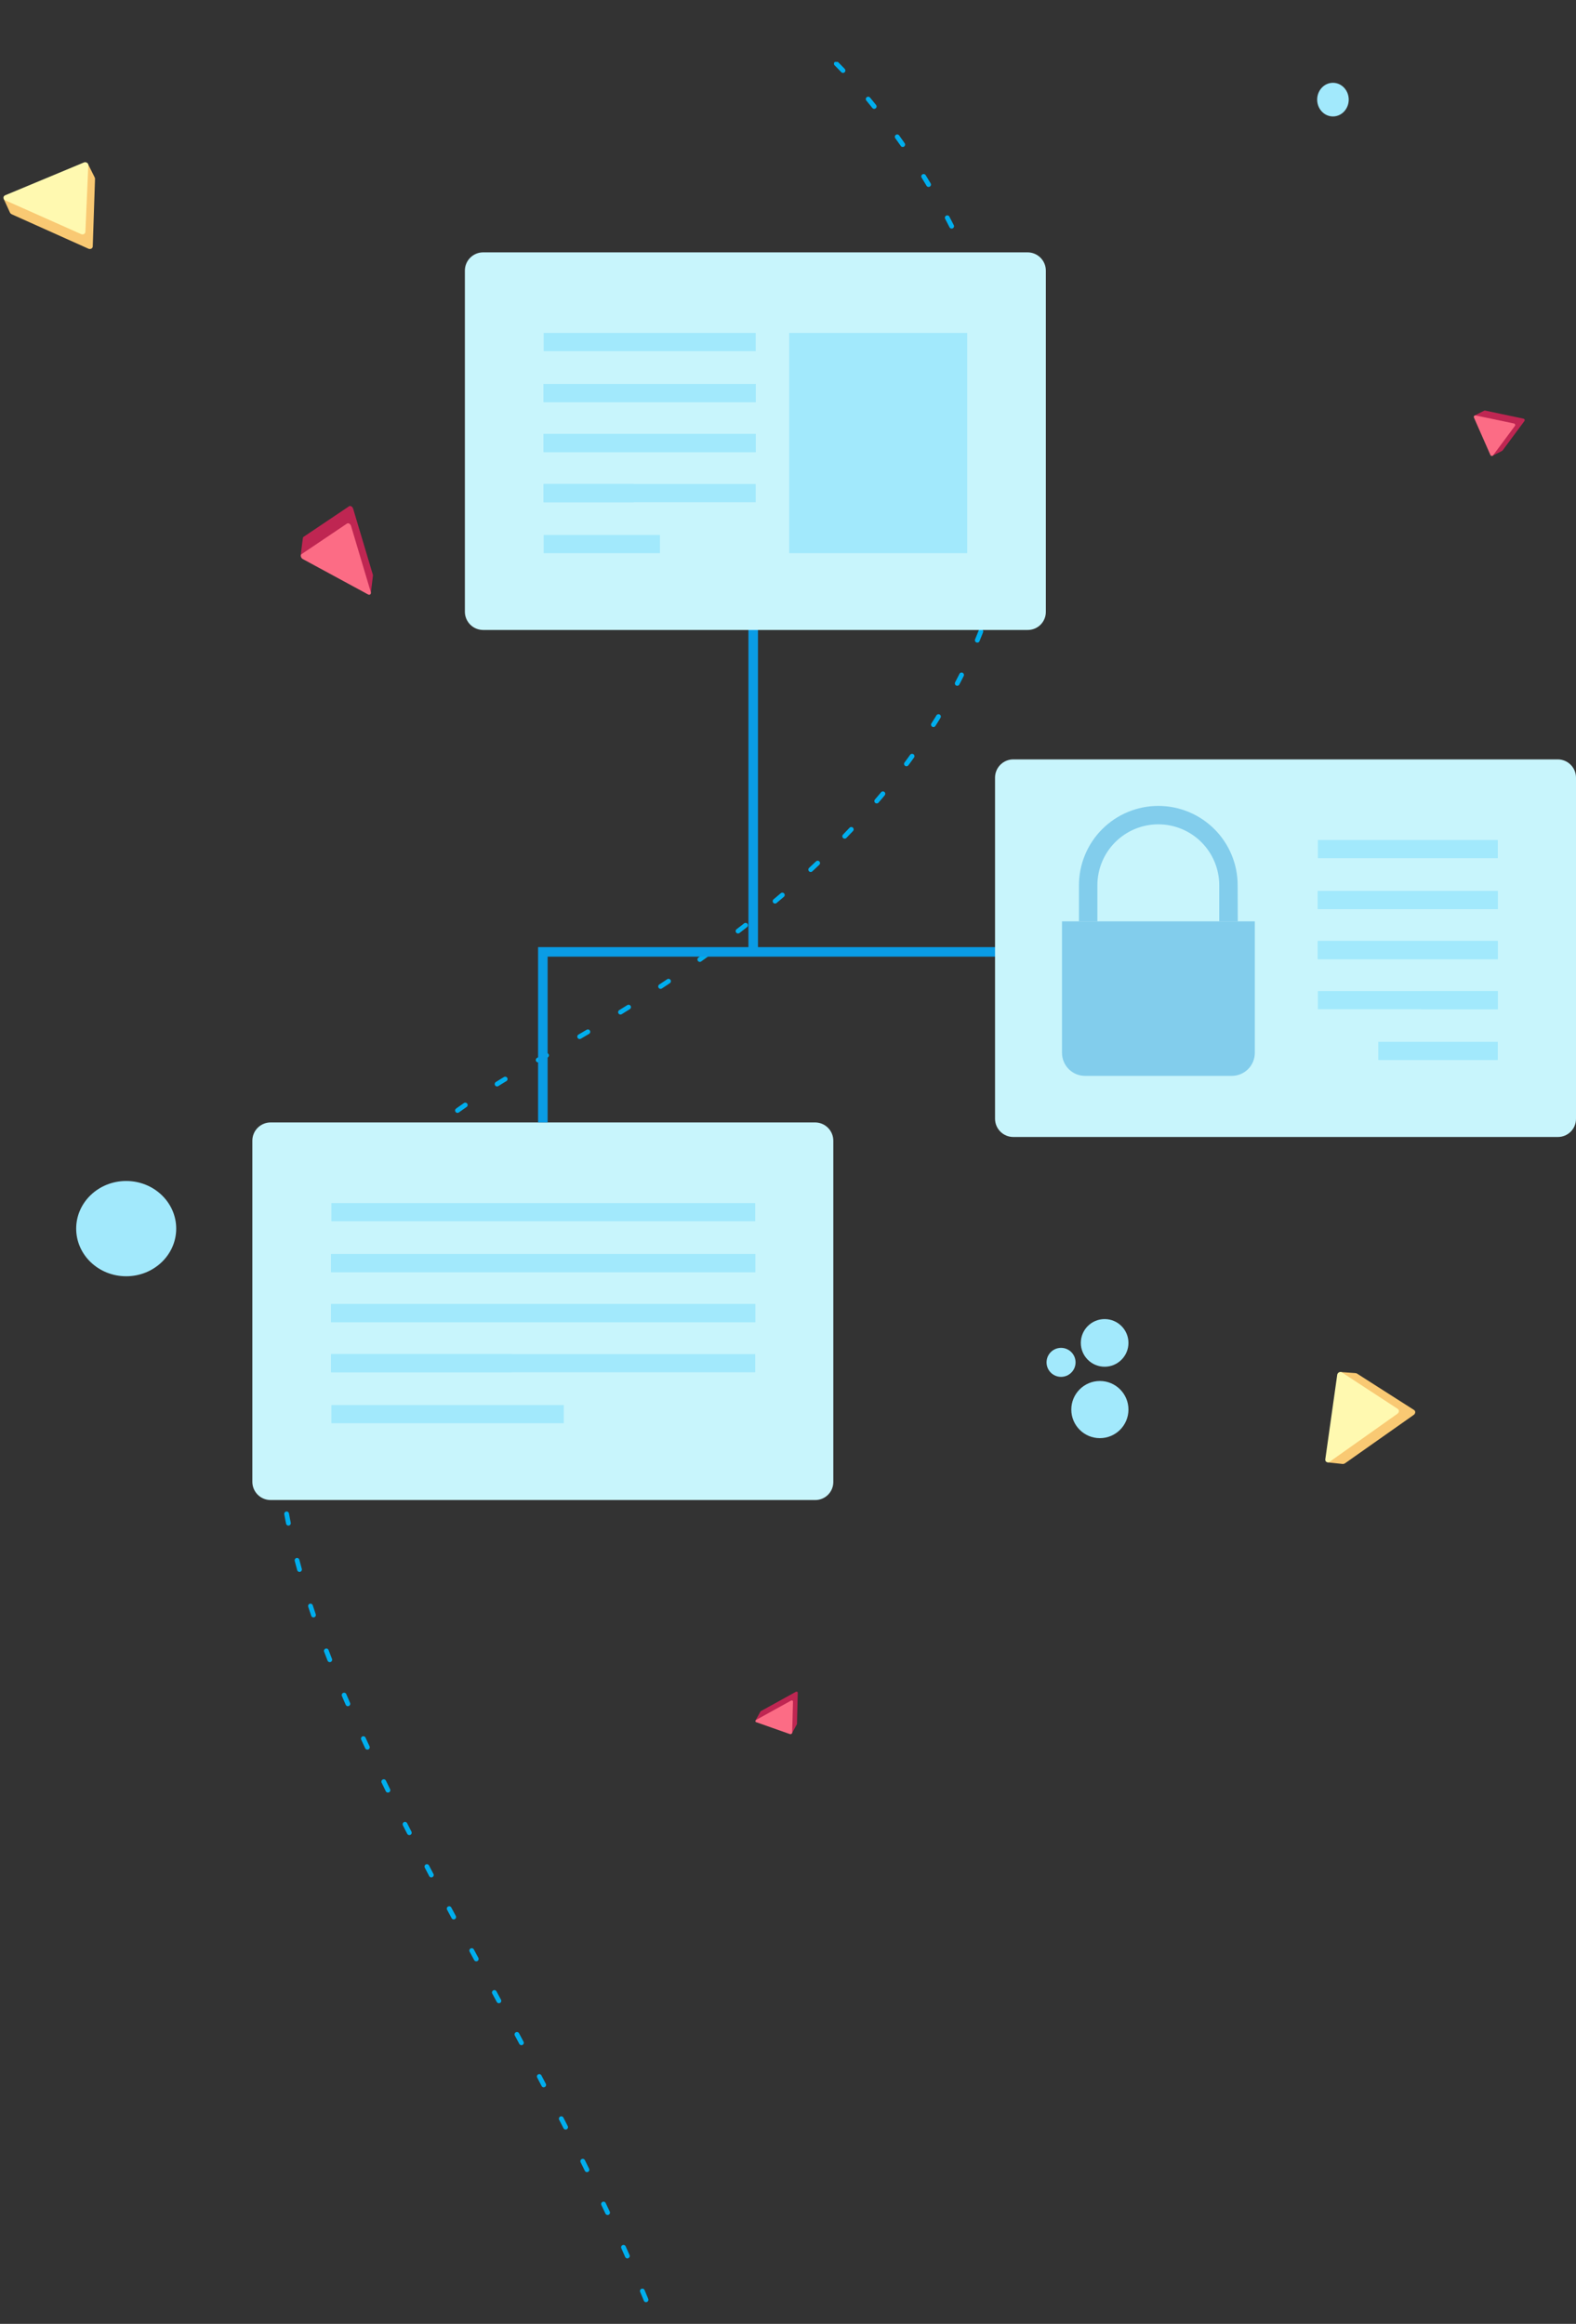 <svg width="331" height="488" viewBox="0 0 331 488" fill="none" xmlns="http://www.w3.org/2000/svg">
<rect x="0" y="0" width="331" height="488" fill="#333333" stroke="none"/>
<g clip-path="url(#clip0_2_2)">
<path d="M175.651 13.38C175.651 13.38 291.389 124.999 113.366 222.41C-64.657 319.821 259.881 494.547 113.146 647.589" stroke="#00AEEE" stroke-linecap="round" stroke-linejoin="round" stroke-dasharray="2 8"/>
<g clip-path="url(#clip1_2_2)">
<path fill-rule="evenodd" clip-rule="evenodd" d="M158.662 361.34C158.662 361.34 165.971 363.731 166.307 364.024C166.687 363.356 166.952 362.821 167.318 362.168C167.351 362.119 167.373 362.065 167.381 362.012L167.548 355.455C167.548 355.412 167.535 355.371 167.512 355.337C167.488 355.302 167.453 355.276 167.411 355.259C167.369 355.242 167.321 355.236 167.271 355.241C167.22 355.246 167.17 355.261 167.123 355.286L159.837 359.306C159.803 359.324 159.772 359.348 159.746 359.375C159.72 359.403 159.699 359.433 159.685 359.465C159.336 360.067 158.662 361.34 158.662 361.34Z" fill="#BF2652"/>
<path fill-rule="evenodd" clip-rule="evenodd" d="M166.379 363.857L166.548 357.305C166.549 357.26 166.538 357.219 166.514 357.183C166.49 357.148 166.456 357.121 166.413 357.103C166.371 357.086 166.322 357.08 166.271 357.085C166.22 357.089 166.168 357.106 166.121 357.131L158.844 361.152C158.791 361.181 158.746 361.221 158.713 361.267C158.679 361.314 158.659 361.364 158.654 361.415C158.649 361.465 158.66 361.512 158.685 361.552C158.71 361.592 158.748 361.623 158.796 361.641L165.915 364.153C165.96 364.17 166.012 364.174 166.065 364.166C166.118 364.158 166.17 364.138 166.217 364.108C166.264 364.078 166.304 364.039 166.332 363.995C166.361 363.951 166.377 363.904 166.379 363.857Z" fill="#FC6C85"/>
</g>
</g>
<g clip-path="url(#clip2_2_2)">
<path d="M19.869 37.216L18.448 34.379L0.755 41.72L2.118 44.697C2.202 44.831 2.33 44.938 2.481 45.006L18.542 52.211C18.642 52.263 18.754 52.29 18.867 52.291C18.979 52.292 19.088 52.266 19.183 52.215C19.279 52.165 19.356 52.092 19.409 52.004C19.461 51.915 19.486 51.815 19.482 51.712L19.959 37.479C19.937 37.389 19.907 37.301 19.869 37.216Z" fill="#F9C973"/>
<path fill-rule="evenodd" clip-rule="evenodd" d="M17.603 34.126L1.084 41.009C0.974 41.053 0.881 41.126 0.818 41.218C0.755 41.311 0.723 41.419 0.726 41.531C0.73 41.643 0.769 41.753 0.838 41.849C0.907 41.944 1.004 42.021 1.117 42.07L17.031 49.158C17.128 49.202 17.233 49.224 17.339 49.223C17.445 49.221 17.547 49.195 17.637 49.148C17.726 49.101 17.8 49.033 17.852 48.952C17.904 48.87 17.932 48.777 17.934 48.681L18.55 34.709C18.558 34.605 18.534 34.5 18.482 34.405C18.429 34.309 18.35 34.228 18.253 34.168C18.156 34.108 18.044 34.072 17.93 34.065C17.815 34.058 17.702 34.078 17.603 34.126Z" fill="#FFF9B0"/>
</g>
<g clip-path="url(#clip3_2_2)">
<path d="M26.504 268.007C32.305 268.007 37.008 263.529 37.008 258.004C37.008 252.479 32.305 248 26.504 248C20.703 248 16 252.479 16 258.004C16 263.529 20.703 268.007 26.504 268.007Z" fill="#A2E9FC"/>
</g>
<path fill-rule="evenodd" clip-rule="evenodd" d="M171.197 315H56.827C55.814 314.997 54.843 314.595 54.126 313.88C53.409 313.164 53.004 312.195 53 311.182V239.531C53.002 238.517 53.406 237.545 54.123 236.828C54.84 236.111 55.813 235.707 56.827 235.705H171.197C172.21 235.709 173.18 236.114 173.896 236.831C174.611 237.548 175.014 238.518 175.016 239.531V311.182C175.02 311.685 174.924 312.183 174.734 312.648C174.544 313.114 174.263 313.536 173.907 313.891C173.552 314.247 173.129 314.528 172.664 314.718C172.198 314.908 171.7 315.004 171.197 315Z" fill="#C8F5FC"/>
<path d="M158.649 263.338H69.516V267.155H158.649V263.338Z" fill="#A2E9FC"/>
<path d="M158.649 273.846H69.516V277.663H158.649V273.846Z" fill="#A2E9FC"/>
<path d="M107.485 284.354H69.516V288.172H107.485V284.354Z" fill="#A2E9FC"/>
<path d="M158.607 263.338H69.591V267.155H158.607V263.338Z" fill="#A2E9FC"/>
<path d="M158.607 273.846H69.591V277.663H158.607V273.846Z" fill="#A2E9FC"/>
<path d="M158.607 284.354H69.591V288.172H158.607V284.354Z" fill="#A2E9FC"/>
<path d="M158.607 252.64H69.591V256.457H158.607V252.64Z" fill="#A2E9FC"/>
<path d="M118.41 295.053H69.591V298.87H118.41V295.053Z" fill="#A2E9FC"/>
<path d="M114.012 235.706V199.893H265.151" stroke="#0A9CE5" stroke-width="2" stroke-miterlimit="10"/>
<path d="M158.193 57.964L158.193 199.561" stroke="#0A9CE5" stroke-width="2" stroke-miterlimit="10"/>
<path fill-rule="evenodd" clip-rule="evenodd" d="M327.173 238.761H212.811C211.798 238.759 210.827 238.357 210.11 237.641C209.393 236.926 208.988 235.956 208.984 234.944V163.292C208.986 162.278 209.39 161.307 210.107 160.59C210.824 159.873 211.796 159.469 212.811 159.467H327.173C328.187 159.469 329.159 159.873 329.877 160.59C330.594 161.307 330.998 162.278 331 163.292V234.944C331.002 235.447 330.905 235.945 330.713 236.409C330.521 236.874 330.239 237.296 329.884 237.651C329.528 238.006 329.105 238.287 328.639 238.478C328.174 238.668 327.676 238.765 327.173 238.761Z" fill="#C8F5FC"/>
<path d="M314.6 187.099H276.755V190.916H314.6V187.099Z" fill="#A2E9FC"/>
<path d="M314.6 197.606H276.755V201.424H314.6V197.606Z" fill="#A2E9FC"/>
<path d="M314.6 208.115H298.481V211.933H314.6V208.115Z" fill="#A2E9FC"/>
<path d="M314.583 187.099H276.788V190.916H314.583V187.099Z" fill="#A2E9FC"/>
<path d="M314.583 197.606H276.788V201.424H314.583V197.606Z" fill="#A2E9FC"/>
<path d="M314.583 208.115H276.788V211.933H314.583V208.115Z" fill="#A2E9FC"/>
<path d="M314.583 176.4H276.788V180.218H314.583V176.4Z" fill="#A2E9FC"/>
<path d="M314.575 218.78H289.469V222.598H314.575V218.78Z" fill="#A2E9FC"/>
<path d="M223.048 193.483H263.544V221.091C263.544 222.373 263.034 223.603 262.127 224.51C261.22 225.417 259.989 225.927 258.706 225.927H227.894C227.258 225.928 226.628 225.803 226.04 225.561C225.452 225.318 224.918 224.962 224.468 224.513C224.018 224.064 223.661 223.53 223.417 222.943C223.174 222.356 223.048 221.726 223.048 221.091V193.483Z" fill="#82CDEC"/>
<path d="M259.966 193.483H256.073V185.898C256.073 182.505 254.724 179.251 252.324 176.851C249.924 174.452 246.669 173.104 243.275 173.104C239.881 173.104 236.626 174.452 234.226 176.851C231.826 179.251 230.478 182.505 230.478 185.898V193.483H226.61V185.898C226.61 181.479 228.366 177.241 231.492 174.117C234.617 170.993 238.855 169.237 243.275 169.237C247.695 169.237 251.934 170.993 255.059 174.117C258.185 177.241 259.941 181.479 259.941 185.898L259.966 193.483Z" fill="#82CDEC"/>
<path fill-rule="evenodd" clip-rule="evenodd" d="M215.826 132.29H101.455C100.442 132.285 99.472 131.88 98.757 131.164C98.042 130.447 97.639 129.476 97.637 128.464V56.812C97.641 55.801 98.045 54.833 98.76 54.118C99.475 53.403 100.444 52.999 101.455 52.995H215.826C216.839 52.997 217.809 53.4 218.526 54.115C219.243 54.83 219.648 55.8 219.652 56.812V128.464C219.658 128.968 219.563 129.468 219.372 129.934C219.182 130.401 218.901 130.825 218.544 131.181C218.188 131.538 217.764 131.819 217.297 132.01C216.83 132.2 216.33 132.295 215.826 132.29Z" fill="#C8F5FC"/>
<path d="M158.732 80.628H114.145V84.445H158.732V80.628Z" fill="#A2E9FC"/>
<path d="M158.732 91.136H114.145V94.953H158.732V91.136Z" fill="#A2E9FC"/>
<path d="M133.137 101.644H114.145V105.461H133.137V101.644Z" fill="#A2E9FC"/>
<path d="M158.715 80.628H114.186V84.445H158.715V80.628Z" fill="#A2E9FC"/>
<path d="M158.715 91.136H114.186V94.953H158.715V91.136Z" fill="#A2E9FC"/>
<path d="M158.715 101.644H114.186V105.461H158.715V101.644Z" fill="#A2E9FC"/>
<path d="M158.715 69.921H114.186V73.738H158.715V69.921Z" fill="#A2E9FC"/>
<path d="M138.604 112.342H114.186V116.159H138.604V112.342Z" fill="#A2E9FC"/>
<path d="M203.137 69.921H165.748V116.159H203.137V69.921Z" fill="#A2E9FC"/>
<path d="M279.952 24.452C281.782 24.452 283.266 22.871 283.266 20.92C283.266 18.97 281.782 17.389 279.952 17.389C278.123 17.389 276.639 18.97 276.639 20.92C276.639 22.871 278.123 24.452 279.952 24.452Z" fill="#A2E9FC"/>
<g clip-path="url(#clip4_2_2)">
<path fill-rule="evenodd" clip-rule="evenodd" d="M63.156 116.716C63.156 116.716 77.099 123.941 77.863 124.661C78.052 123.352 78.137 122.291 78.312 121.008C78.335 120.912 78.335 120.805 78.313 120.695L74.159 106.791C74.129 106.698 74.081 106.607 74.017 106.527C73.954 106.447 73.878 106.381 73.796 106.333C73.713 106.285 73.628 106.258 73.546 106.253C73.465 106.249 73.39 106.267 73.328 106.307L63.762 112.732C63.717 112.761 63.68 112.802 63.655 112.852C63.629 112.903 63.615 112.962 63.613 113.027C63.431 114.205 63.156 116.716 63.156 116.716Z" fill="#BF2652"/>
<path fill-rule="evenodd" clip-rule="evenodd" d="M77.871 124.326L73.725 110.433C73.696 110.338 73.648 110.246 73.585 110.164C73.521 110.082 73.444 110.013 73.361 109.964C73.277 109.915 73.19 109.887 73.107 109.883C73.025 109.878 72.948 109.897 72.886 109.939L63.336 116.368C63.267 116.415 63.217 116.486 63.192 116.575C63.167 116.663 63.167 116.766 63.193 116.871C63.219 116.976 63.269 117.081 63.338 117.173C63.407 117.265 63.493 117.341 63.586 117.394L77.29 124.821C77.377 124.869 77.466 124.893 77.55 124.892C77.635 124.891 77.71 124.864 77.769 124.813C77.828 124.763 77.868 124.692 77.886 124.607C77.904 124.521 77.899 124.424 77.871 124.326Z" fill="#FC6C85"/>
</g>
<g clip-path="url(#clip5_2_2)">
<path fill-rule="evenodd" clip-rule="evenodd" d="M309.665 87.284C309.665 87.284 313.357 95.199 313.402 95.739C314.136 95.385 314.695 95.071 315.409 94.72C315.467 94.698 315.519 94.663 315.562 94.618L320.171 88.407C320.201 88.365 320.22 88.316 320.226 88.264C320.232 88.213 320.225 88.161 320.206 88.112C320.187 88.064 320.156 88.021 320.116 87.987C320.076 87.953 320.028 87.93 319.977 87.918L311.914 86.219C311.877 86.21 311.838 86.209 311.8 86.215C311.762 86.222 311.726 86.236 311.694 86.256C311.028 86.57 309.665 87.284 309.665 87.284Z" fill="#BF2652"/>
<path fill-rule="evenodd" clip-rule="evenodd" d="M313.569 95.633L318.177 89.429C318.209 89.386 318.229 89.337 318.235 89.285C318.242 89.232 318.236 89.179 318.217 89.13C318.198 89.081 318.166 89.037 318.126 89.002C318.085 88.968 318.036 88.944 317.984 88.933L309.927 87.241C309.869 87.229 309.808 87.233 309.753 87.252C309.697 87.271 309.647 87.305 309.609 87.35C309.571 87.394 309.546 87.448 309.537 87.506C309.528 87.564 309.535 87.623 309.558 87.677L313.028 95.564C313.05 95.614 313.084 95.658 313.128 95.691C313.172 95.724 313.224 95.745 313.279 95.752C313.334 95.759 313.389 95.751 313.44 95.731C313.491 95.71 313.535 95.676 313.569 95.633Z" fill="#FC6C85"/>
</g>
<g clip-path="url(#clip6_2_2)">
<path d="M284.666 288.345L281.498 288.121L278.79 307.085L282.05 307.431C282.208 307.426 282.366 307.371 282.501 307.275L296.902 297.131C296.998 297.072 297.079 296.989 297.137 296.893C297.195 296.796 297.228 296.689 297.233 296.582C297.238 296.474 297.215 296.37 297.166 296.28C297.116 296.19 297.043 296.117 296.952 296.069L284.938 288.402C284.85 288.375 284.759 288.356 284.666 288.345Z" fill="#F9C973"/>
<path fill-rule="evenodd" clip-rule="evenodd" d="M280.848 288.719L278.346 306.44C278.327 306.557 278.343 306.674 278.39 306.775C278.437 306.877 278.515 306.96 278.613 307.014C278.711 307.068 278.826 307.09 278.943 307.079C279.061 307.069 279.176 307.024 279.276 306.952L293.501 296.875C293.588 296.814 293.662 296.734 293.714 296.643C293.767 296.551 293.797 296.45 293.802 296.349C293.807 296.248 293.786 296.149 293.743 296.063C293.699 295.977 293.633 295.905 293.551 295.855L281.833 288.202C281.748 288.142 281.645 288.109 281.536 288.106C281.428 288.102 281.317 288.129 281.216 288.182C281.115 288.235 281.027 288.313 280.962 288.408C280.897 288.502 280.858 288.61 280.848 288.719Z" fill="#FFF9B0"/>
</g>
<g clip-path="url(#clip7_2_2)">
<path d="M222.847 289.133C224.531 289.133 225.895 287.77 225.895 286.089C225.895 284.407 224.531 283.044 222.847 283.044C221.164 283.044 219.8 284.407 219.8 286.089C219.8 287.77 221.164 289.133 222.847 289.133Z" fill="#A2E9FC"/>
</g>
<g clip-path="url(#clip8_2_2)">
<path d="M231.002 302.004C234.317 302.004 237.004 299.317 237.004 296.002C237.004 292.687 234.317 290 231.002 290C227.687 290 225 292.687 225 296.002C225 299.317 227.687 302.004 231.002 302.004Z" fill="#A2E9FC"/>
</g>
<g clip-path="url(#clip9_2_2)">
<path d="M232.002 287.004C234.764 287.004 237.004 284.764 237.004 282.002C237.004 279.239 234.764 277 232.002 277C229.239 277 227 279.239 227 282.002C227 284.764 229.239 287.004 232.002 287.004Z" fill="#A2E9FC"/>
</g>
<defs>
<clipPath id="clip0_2_2">
<rect width="155" height="635" fill="white" transform="translate(58 13)"/>
</clipPath>
<clipPath id="clip1_2_2">
<rect width="7.354" height="10.768" fill="white" transform="translate(161.661 366.738) rotate(-119.853)"/>
</clipPath>
<clipPath id="clip2_2_2">
<rect width="18.281" height="19.624" fill="white" transform="matrix(0.105 0.994 -0.999 0.04 19.608 34)"/>
</clipPath>
<clipPath id="clip3_2_2">
<rect width="21" height="20" fill="white" transform="translate(16 248)"/>
</clipPath>
<clipPath id="clip4_2_2">
<rect width="18.009" height="14.908" fill="white" transform="matrix(-0.582 -0.813 0.813 -0.582 71.865 129.079)"/>
</clipPath>
<clipPath id="clip5_2_2">
<rect width="9.131" height="10.663" fill="white" transform="matrix(0.186 -0.983 0.983 0.185 308.157 94.802)"/>
</clipPath>
<clipPath id="clip6_2_2">
<rect width="18.297" height="19.628" fill="white" transform="matrix(0.909 0.416 -0.476 0.88 281.763 286.93)"/>
</clipPath>
<clipPath id="clip7_2_2">
<rect width="6.093" height="6.087" fill="white" transform="translate(219.8 283.044)"/>
</clipPath>
<clipPath id="clip8_2_2">
<rect width="12" height="12" fill="white" transform="translate(225 290)"/>
</clipPath>
<clipPath id="clip9_2_2">
<rect width="10" height="10" fill="white" transform="translate(227 277)"/>
</clipPath>
</defs>
</svg>
